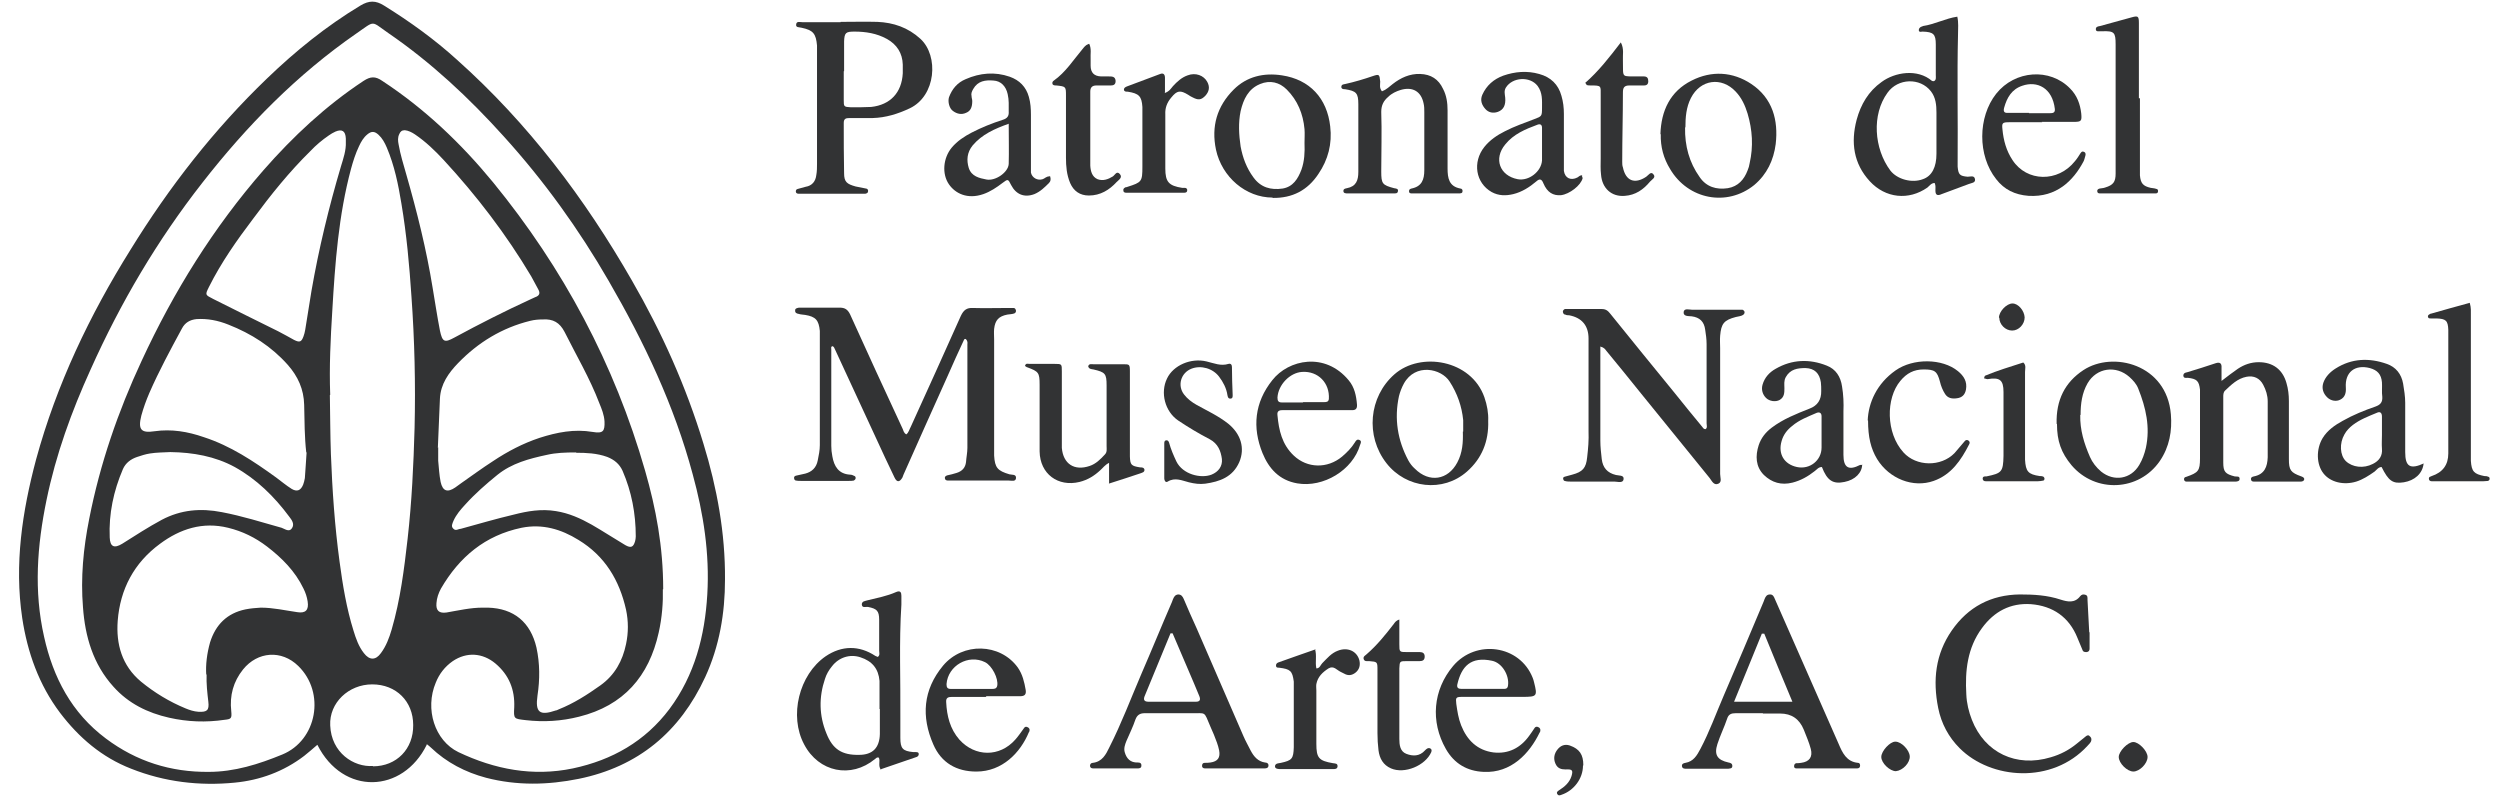 <svg width="72" height="23" viewBox="0 0 72 23" fill="none" xmlns="http://www.w3.org/2000/svg">
<path d="M12.29 21.45C11.6 22.85 9.88 22.92 9.14 21.45C9.01 21.56 8.89 21.67 8.76 21.77C8.17 22.22 7.49 22.47 6.76 22.54C5.74 22.64 4.74 22.52 3.78 22.14C2.93 21.81 2.27 21.24 1.73 20.53C1.12 19.72 0.79 18.79 0.64 17.8C0.41 16.25 0.64 14.73 1.04 13.23C1.63 11.07 2.58 9.08 3.76 7.19C4.87 5.39 6.16 3.73 7.69 2.26C8.51 1.47 9.4 0.75 10.38 0.16C10.63 0.01 10.82 0.01 11.06 0.16C11.8 0.62 12.51 1.13 13.16 1.72C15.21 3.55 16.84 5.71 18.2 8.08C19.06 9.57 19.76 11.13 20.26 12.78C20.65 14.05 20.89 15.36 20.88 16.69C20.88 17.66 20.72 18.61 20.31 19.5C19.58 21.08 18.38 22.08 16.67 22.43C15.78 22.61 14.89 22.63 14 22.4C13.4 22.24 12.86 21.96 12.41 21.53C12.38 21.5 12.34 21.47 12.29 21.43V21.45ZM19.09 16.97C19.1 17.33 19.07 17.78 18.97 18.22C18.69 19.48 17.96 20.32 16.68 20.64C16.17 20.77 15.66 20.8 15.14 20.74C14.8 20.7 14.79 20.71 14.81 20.37C14.83 19.86 14.66 19.44 14.27 19.11C13.9 18.8 13.44 18.77 13.04 19.04C12.81 19.2 12.65 19.41 12.55 19.66C12.23 20.42 12.52 21.33 13.2 21.66C14.25 22.16 15.35 22.37 16.5 22.13C17.63 21.89 18.58 21.35 19.28 20.42C20.01 19.44 20.3 18.31 20.37 17.12C20.44 15.94 20.26 14.79 19.95 13.66C19.42 11.68 18.55 9.85 17.53 8.09C16.67 6.6 15.67 5.21 14.51 3.93C13.51 2.82 12.42 1.8 11.18 0.95C10.67 0.6 10.82 0.58 10.27 0.96C8.55 2.15 7.11 3.62 5.83 5.26C4.53 6.92 3.47 8.72 2.61 10.64C2.06 11.85 1.61 13.09 1.34 14.4C1.07 15.71 0.97 17.02 1.27 18.34C1.53 19.51 2.06 20.53 3.05 21.27C3.93 21.93 4.92 22.24 6.01 22.23C6.75 22.23 7.45 22.01 8.13 21.73C9.13 21.32 9.38 19.95 8.59 19.18C8.11 18.71 7.42 18.76 7 19.28C6.72 19.63 6.61 20.03 6.66 20.48C6.68 20.69 6.66 20.71 6.47 20.73C5.93 20.81 5.4 20.79 4.87 20.67C4.25 20.53 3.7 20.26 3.27 19.78C2.68 19.13 2.45 18.33 2.39 17.49C2.32 16.64 2.4 15.79 2.57 14.94C2.88 13.36 3.4 11.85 4.08 10.39C5 8.4 6.15 6.55 7.59 4.9C8.44 3.93 9.38 3.05 10.47 2.33C10.67 2.2 10.81 2.19 11.01 2.33C12.23 3.13 13.28 4.13 14.2 5.25C16.22 7.72 17.7 10.49 18.58 13.56C18.89 14.64 19.1 15.74 19.1 16.97H19.09ZM9.5 11.38C9.51 11.94 9.51 12.51 9.53 13.08C9.57 14.12 9.64 15.15 9.78 16.18C9.87 16.85 9.98 17.52 10.18 18.16C10.25 18.39 10.33 18.62 10.48 18.81C10.64 19.02 10.82 19.02 10.97 18.81C11.12 18.61 11.21 18.37 11.28 18.13C11.53 17.27 11.64 16.39 11.74 15.51C11.86 14.45 11.91 13.39 11.94 12.32C11.97 11.06 11.94 9.8 11.85 8.54C11.79 7.64 11.71 6.75 11.56 5.86C11.47 5.31 11.36 4.77 11.14 4.25C11.08 4.11 11.01 3.98 10.9 3.88C10.79 3.78 10.7 3.77 10.58 3.87C10.47 3.96 10.4 4.08 10.34 4.21C10.24 4.42 10.17 4.64 10.11 4.86C9.75 6.2 9.65 7.58 9.57 8.95C9.52 9.75 9.48 10.56 9.51 11.37L9.5 11.38ZM13.91 17.5C13.91 17.5 14 17.5 14.05 17.5C14.8 17.52 15.28 17.92 15.45 18.65C15.55 19.11 15.55 19.57 15.48 20.03C15.41 20.52 15.54 20.62 16.01 20.46C16.04 20.46 16.06 20.44 16.09 20.43C16.52 20.26 16.91 20.01 17.29 19.74C17.71 19.44 17.93 19.03 18.03 18.55C18.1 18.22 18.1 17.89 18.03 17.56C17.84 16.71 17.42 16.01 16.66 15.55C16.16 15.24 15.62 15.08 15.02 15.2C13.97 15.42 13.23 16.04 12.7 16.95C12.63 17.08 12.58 17.22 12.57 17.37C12.55 17.59 12.65 17.67 12.86 17.64C13.21 17.58 13.55 17.5 13.9 17.5H13.91ZM5.94 19.44C5.92 19.14 5.96 18.82 6.05 18.5C6.21 17.99 6.54 17.66 7.07 17.55C7.22 17.52 7.36 17.51 7.51 17.5C7.87 17.5 8.21 17.58 8.56 17.63C8.8 17.67 8.9 17.57 8.86 17.32C8.84 17.19 8.8 17.07 8.74 16.95C8.5 16.45 8.12 16.07 7.69 15.74C7.35 15.48 6.98 15.3 6.57 15.2C5.84 15.02 5.19 15.23 4.61 15.66C3.86 16.21 3.46 16.97 3.39 17.88C3.34 18.55 3.51 19.17 4.06 19.63C4.45 19.95 4.88 20.21 5.34 20.4C5.46 20.45 5.58 20.49 5.72 20.5C5.96 20.51 6.03 20.46 6 20.21C5.97 19.95 5.94 19.7 5.95 19.41L5.94 19.44ZM12.62 12.88C12.62 13.01 12.62 13.14 12.62 13.27C12.64 13.47 12.65 13.68 12.69 13.88C12.75 14.15 12.89 14.19 13.11 14.04C13.17 14 13.23 13.95 13.29 13.91C13.59 13.7 13.89 13.48 14.2 13.28C14.62 13 15.06 12.77 15.54 12.61C16.04 12.45 16.54 12.35 17.07 12.44C17.37 12.49 17.42 12.42 17.41 12.14C17.4 11.95 17.33 11.78 17.26 11.61C16.99 10.9 16.6 10.24 16.26 9.56C16.12 9.29 15.93 9.18 15.63 9.2C15.51 9.2 15.39 9.21 15.27 9.24C14.46 9.44 13.77 9.86 13.19 10.46C12.92 10.74 12.69 11.06 12.67 11.48C12.65 11.95 12.63 12.42 12.61 12.9L12.62 12.88ZM8.82 13.03C8.77 12.59 8.77 12.12 8.76 11.66C8.75 11.21 8.58 10.84 8.29 10.51C7.82 9.98 7.24 9.61 6.58 9.35C6.28 9.23 5.98 9.17 5.66 9.19C5.47 9.21 5.33 9.29 5.24 9.46C4.91 10.07 4.58 10.68 4.3 11.32C4.21 11.53 4.13 11.75 4.07 11.97C3.97 12.37 4.06 12.48 4.45 12.42C4.94 12.35 5.41 12.43 5.87 12.59C6.64 12.84 7.3 13.28 7.95 13.75C8.1 13.86 8.24 13.98 8.4 14.08C8.55 14.17 8.66 14.13 8.73 13.96C8.75 13.9 8.77 13.84 8.78 13.77C8.8 13.53 8.81 13.29 8.83 13.03H8.82ZM11.66 3.75C11.57 3.75 11.53 3.79 11.5 3.86C11.45 3.96 11.46 4.06 11.48 4.16C11.53 4.45 11.62 4.74 11.7 5.02C12.01 6.1 12.28 7.18 12.46 8.29C12.53 8.7 12.59 9.11 12.67 9.52C12.74 9.85 12.8 9.88 13.09 9.72C13.81 9.33 14.54 8.96 15.28 8.62C15.32 8.6 15.36 8.58 15.41 8.56C15.53 8.52 15.57 8.45 15.5 8.33C15.43 8.21 15.37 8.08 15.3 7.96C14.58 6.75 13.73 5.64 12.78 4.61C12.53 4.34 12.26 4.08 11.95 3.87C11.86 3.81 11.76 3.76 11.66 3.75ZM9.96 4.07C9.96 4.07 9.96 4.01 9.96 3.99C9.95 3.77 9.85 3.71 9.66 3.79C9.59 3.82 9.53 3.86 9.47 3.9C9.28 4.03 9.1 4.18 8.94 4.35C8.33 4.95 7.8 5.61 7.29 6.3C6.82 6.92 6.37 7.56 6.02 8.26C5.9 8.5 5.91 8.49 6.14 8.61C6.76 8.92 7.38 9.23 8.01 9.54C8.17 9.62 8.32 9.71 8.47 9.79C8.63 9.87 8.68 9.85 8.74 9.69C8.76 9.63 8.78 9.57 8.79 9.5C8.85 9.13 8.91 8.75 8.97 8.38C9.18 7.17 9.47 5.97 9.82 4.79C9.89 4.56 9.97 4.33 9.96 4.09V4.07ZM4.9 13.02C4.71 13.03 4.51 13.03 4.32 13.06C4.19 13.08 4.07 13.12 3.95 13.16C3.77 13.22 3.62 13.33 3.54 13.51C3.27 14.14 3.13 14.8 3.16 15.48C3.17 15.75 3.29 15.8 3.52 15.66C3.9 15.42 4.27 15.18 4.66 14.97C5.21 14.68 5.78 14.63 6.39 14.75C6.97 14.86 7.54 15.04 8.11 15.2C8.2 15.23 8.33 15.34 8.41 15.21C8.49 15.09 8.4 14.97 8.33 14.88C7.9 14.3 7.39 13.8 6.76 13.45C6.19 13.14 5.56 13.03 4.91 13.02H4.9ZM16.59 13.03C16.28 13.03 16.01 13.04 15.75 13.1C15.24 13.21 14.74 13.34 14.32 13.68C14 13.94 13.68 14.22 13.4 14.53C13.27 14.67 13.14 14.82 13.06 15C13.03 15.08 12.98 15.16 13.06 15.23C13.13 15.3 13.2 15.23 13.27 15.23C13.78 15.09 14.29 14.94 14.8 14.82C15.19 14.72 15.59 14.65 16.01 14.72C16.39 14.78 16.72 14.93 17.04 15.11C17.37 15.3 17.69 15.51 18.01 15.7C18.17 15.79 18.24 15.76 18.29 15.59C18.3 15.55 18.31 15.5 18.31 15.45C18.31 14.79 18.19 14.16 17.93 13.56C17.84 13.36 17.69 13.24 17.49 13.16C17.19 13.05 16.87 13.04 16.6 13.04L16.59 13.03ZM10.74 22.07C11.42 22.07 11.91 21.57 11.9 20.88C11.9 20.2 11.41 19.71 10.72 19.71C10.04 19.71 9.48 20.24 9.51 20.89C9.54 21.68 10.19 22.1 10.74 22.06V22.07Z" fill="#323334"/>
<path d="M27.771 9.77C27.601 10.14 27.441 10.48 27.291 10.83C26.861 11.78 26.441 12.73 26.021 13.67C26.011 13.7 26.001 13.72 25.991 13.75C25.911 13.89 25.831 13.9 25.761 13.75C25.581 13.37 25.401 13 25.231 12.62C24.841 11.77 24.441 10.92 24.051 10.07C24.031 10.03 24.021 9.98 23.971 9.97C23.921 9.99 23.941 10.03 23.941 10.06C23.941 10.99 23.941 11.92 23.941 12.84C23.941 12.94 23.951 13.04 23.971 13.14C24.021 13.43 24.151 13.65 24.481 13.67C24.531 13.67 24.571 13.69 24.611 13.71C24.631 13.71 24.651 13.76 24.641 13.78C24.641 13.8 24.611 13.83 24.591 13.84C24.551 13.85 24.501 13.85 24.451 13.85C23.991 13.85 23.521 13.85 23.061 13.85C23.011 13.85 22.971 13.85 22.921 13.84C22.901 13.84 22.871 13.81 22.871 13.78C22.861 13.74 22.881 13.71 22.921 13.7C23.011 13.68 23.101 13.66 23.191 13.64C23.381 13.59 23.511 13.47 23.551 13.26C23.581 13.11 23.611 12.97 23.611 12.82C23.611 11.77 23.611 10.72 23.611 9.67C23.611 9.62 23.611 9.58 23.611 9.53C23.581 9.22 23.491 9.12 23.191 9.07C23.131 9.06 23.061 9.06 23.001 9.04C22.941 9.03 22.891 9.01 22.901 8.93C22.901 8.88 22.961 8.87 23.011 8.86C23.051 8.86 23.081 8.86 23.121 8.86C23.471 8.86 23.831 8.86 24.181 8.86C24.331 8.86 24.411 8.91 24.481 9.05C24.981 10.16 25.491 11.26 26.001 12.36C26.021 12.41 26.031 12.47 26.101 12.51C26.171 12.46 26.191 12.36 26.231 12.29C26.711 11.23 27.201 10.16 27.671 9.1C27.751 8.93 27.841 8.86 28.021 8.87C28.351 8.88 28.691 8.87 29.021 8.87C29.081 8.87 29.131 8.87 29.191 8.87C29.231 8.87 29.251 8.9 29.261 8.95C29.261 8.99 29.241 9.02 29.201 9.03C29.141 9.05 29.071 9.05 29.011 9.06C28.761 9.11 28.661 9.22 28.631 9.47C28.621 9.57 28.631 9.67 28.631 9.78C28.631 10.83 28.631 11.88 28.631 12.93C28.631 12.99 28.631 13.06 28.631 13.12C28.651 13.47 28.731 13.56 29.071 13.66C29.141 13.68 29.271 13.65 29.261 13.77C29.251 13.88 29.131 13.84 29.051 13.84C28.501 13.84 27.951 13.84 27.411 13.84C27.371 13.84 27.341 13.84 27.301 13.84C27.251 13.84 27.211 13.82 27.211 13.76C27.211 13.72 27.251 13.7 27.281 13.69C27.371 13.67 27.461 13.65 27.551 13.62C27.711 13.57 27.801 13.47 27.821 13.31C27.831 13.17 27.861 13.03 27.861 12.9C27.861 11.91 27.861 10.91 27.861 9.92C27.861 9.88 27.881 9.83 27.811 9.76L27.771 9.77Z" fill="#323334"/>
<path d="M46.09 9.94V10.46C46.09 11.2 46.09 11.94 46.09 12.69C46.09 12.87 46.11 13.04 46.13 13.22C46.16 13.47 46.29 13.62 46.54 13.68C46.62 13.7 46.77 13.68 46.76 13.79C46.75 13.93 46.59 13.87 46.5 13.87C46.08 13.87 45.66 13.87 45.25 13.87C45.19 13.87 45.12 13.87 45.06 13.85C45.04 13.85 45.02 13.81 45.02 13.79C45.01 13.76 45.03 13.74 45.06 13.73C45.13 13.71 45.2 13.69 45.28 13.67C45.58 13.59 45.68 13.48 45.71 13.17C45.74 12.92 45.76 12.67 45.75 12.42C45.75 11.53 45.75 10.64 45.75 9.75C45.75 9.38 45.56 9.15 45.19 9.08C45.15 9.08 45.12 9.08 45.08 9.06C45.04 9.06 45.02 9.03 45.01 8.98C45.01 8.94 45.04 8.91 45.07 8.9C45.11 8.9 45.14 8.9 45.18 8.9C45.5 8.9 45.81 8.9 46.13 8.9C46.25 8.9 46.31 8.95 46.38 9.04C47 9.81 47.62 10.57 48.24 11.33C48.5 11.65 48.76 11.98 49.03 12.3C49.05 12.33 49.07 12.36 49.12 12.36C49.18 12.32 49.15 12.24 49.15 12.19C49.15 11.43 49.15 10.67 49.15 9.91C49.15 9.77 49.13 9.63 49.11 9.5C49.08 9.26 48.95 9.14 48.72 9.11C48.63 9.1 48.47 9.12 48.49 8.98C48.51 8.87 48.65 8.92 48.73 8.92C49.16 8.92 49.58 8.92 50.01 8.92C50.07 8.92 50.12 8.92 50.18 8.92C50.2 8.92 50.23 8.95 50.24 8.97C50.25 9.01 50.24 9.04 50.2 9.07C50.14 9.11 50.06 9.11 49.99 9.13C49.65 9.22 49.57 9.32 49.54 9.67C49.53 9.79 49.54 9.91 49.54 10.03C49.54 11.24 49.54 12.44 49.54 13.65C49.54 13.75 49.6 13.88 49.49 13.93C49.36 13.99 49.3 13.85 49.24 13.77C48.58 12.96 47.92 12.14 47.26 11.33C46.93 10.92 46.6 10.51 46.26 10.1C46.23 10.06 46.2 10.01 46.09 9.98V9.94Z" fill="#323334"/>
<path d="M24.21 0.63C24.56 0.63 24.92 0.62 25.27 0.63C25.73 0.65 26.15 0.79 26.51 1.12C27.04 1.61 26.96 2.76 26.2 3.12C25.86 3.28 25.51 3.39 25.13 3.4C24.91 3.4 24.68 3.4 24.46 3.4C24.36 3.4 24.3 3.42 24.3 3.54C24.3 4.02 24.3 4.51 24.31 4.99C24.31 5.24 24.39 5.3 24.64 5.37C24.74 5.39 24.84 5.41 24.94 5.43C24.98 5.43 25.01 5.47 25 5.51C25 5.55 24.97 5.57 24.92 5.58C24.87 5.58 24.83 5.58 24.78 5.58C24.23 5.58 23.68 5.58 23.14 5.58C23.09 5.58 23.05 5.58 23 5.58C22.96 5.58 22.92 5.56 22.92 5.52C22.92 5.48 22.93 5.45 22.98 5.44C23.05 5.42 23.12 5.4 23.2 5.38C23.39 5.35 23.49 5.22 23.51 5.04C23.53 4.93 23.53 4.82 23.53 4.71C23.53 3.63 23.53 2.56 23.53 1.48C23.53 1.42 23.53 1.37 23.53 1.31C23.5 0.97 23.42 0.87 23.09 0.8C23.02 0.78 22.91 0.8 22.93 0.7C22.94 0.6 23.05 0.64 23.12 0.64C23.48 0.64 23.84 0.64 24.21 0.64V0.63ZM24.3 2.05C24.3 2.33 24.3 2.6 24.3 2.88C24.3 3.07 24.3 3.08 24.51 3.09C24.7 3.09 24.9 3.09 25.09 3.08C25.64 3.02 25.97 2.67 26 2.11C26 2.03 26 1.94 26 1.86C25.99 1.53 25.83 1.28 25.54 1.12C25.25 0.96 24.93 0.91 24.61 0.91C24.36 0.91 24.32 0.94 24.31 1.19C24.31 1.48 24.31 1.76 24.31 2.05H24.3Z" fill="#323334"/>
<path d="M60.18 18.21C60.18 18.37 60.18 18.53 60.18 18.68C60.18 18.73 60.16 18.77 60.1 18.78C60.05 18.78 60 18.78 59.98 18.73C59.93 18.61 59.88 18.49 59.83 18.37C59.59 17.77 59.12 17.45 58.49 17.4C57.9 17.36 57.43 17.61 57.08 18.09C56.66 18.66 56.59 19.32 56.63 20C56.64 20.25 56.7 20.5 56.79 20.73C57.16 21.68 58.07 22.11 59.06 21.81C59.34 21.73 59.59 21.6 59.82 21.41C59.91 21.34 59.99 21.27 60.08 21.2C60.11 21.18 60.15 21.16 60.18 21.2C60.22 21.23 60.24 21.27 60.23 21.32C60.22 21.39 60.16 21.43 60.12 21.48C59.1 22.59 57.34 22.45 56.44 21.55C56.12 21.23 55.91 20.84 55.82 20.39C55.66 19.59 55.74 18.84 56.21 18.16C56.68 17.48 57.34 17.13 58.17 17.12C58.57 17.12 58.96 17.14 59.35 17.27C59.54 17.33 59.75 17.38 59.91 17.17C59.95 17.12 60 17.11 60.06 17.13C60.13 17.15 60.12 17.22 60.12 17.27C60.14 17.58 60.15 17.9 60.17 18.21H60.18Z" fill="#323334"/>
<path d="M33.751 20.54C33.491 20.54 33.231 20.54 32.971 20.54C32.831 20.54 32.751 20.59 32.701 20.72C32.631 20.93 32.531 21.13 32.441 21.34C32.401 21.44 32.361 21.55 32.391 21.66C32.441 21.84 32.551 21.97 32.771 21.96C32.831 21.96 32.881 21.98 32.871 22.06C32.871 22.12 32.811 22.13 32.771 22.13C32.341 22.13 31.921 22.13 31.491 22.13C31.441 22.13 31.401 22.12 31.391 22.06C31.391 22.01 31.421 21.97 31.471 21.97C31.741 21.94 31.851 21.73 31.951 21.52C32.301 20.83 32.571 20.11 32.871 19.41C33.171 18.72 33.451 18.03 33.751 17.34C33.761 17.31 33.771 17.29 33.781 17.26C33.811 17.19 33.841 17.13 33.931 17.12C34.021 17.12 34.061 17.18 34.091 17.25C34.211 17.53 34.331 17.81 34.461 18.09C34.911 19.13 35.361 20.16 35.811 21.2C35.871 21.34 35.951 21.48 36.021 21.62C36.111 21.79 36.231 21.93 36.431 21.96C36.491 21.96 36.541 21.99 36.531 22.06C36.521 22.13 36.451 22.13 36.401 22.13C35.851 22.13 35.311 22.13 34.761 22.13C34.741 22.13 34.721 22.13 34.701 22.13C34.651 22.13 34.611 22.1 34.621 22.04C34.621 22 34.651 21.97 34.691 21.97C34.751 21.97 34.801 21.97 34.861 21.96C35.071 21.93 35.151 21.82 35.111 21.61C35.081 21.46 35.021 21.31 34.961 21.16C34.931 21.08 34.891 21.01 34.861 20.93C34.661 20.46 34.751 20.55 34.291 20.54C34.101 20.54 33.921 20.54 33.731 20.54H33.751ZM33.771 18.24C33.771 18.24 33.731 18.24 33.711 18.24C33.461 18.85 33.211 19.45 32.961 20.06C32.921 20.17 32.971 20.21 33.081 20.21C33.531 20.21 33.991 20.21 34.441 20.21C34.561 20.21 34.581 20.15 34.541 20.05C34.491 19.93 34.441 19.81 34.391 19.69C34.181 19.21 33.981 18.72 33.771 18.24Z" fill="#323334"/>
<path d="M50.771 20.54C50.511 20.54 50.251 20.54 49.991 20.54C49.861 20.54 49.781 20.57 49.741 20.7C49.661 20.94 49.541 21.18 49.461 21.43C49.361 21.74 49.461 21.89 49.781 21.96C49.841 21.97 49.891 21.99 49.891 22.06C49.891 22.14 49.821 22.13 49.771 22.14C49.371 22.14 48.971 22.14 48.571 22.14C48.521 22.14 48.451 22.14 48.441 22.07C48.431 22 48.481 21.98 48.541 21.97C48.771 21.93 48.871 21.76 48.971 21.57C49.231 21.08 49.421 20.55 49.641 20.04C50.031 19.14 50.411 18.23 50.791 17.33C50.801 17.3 50.811 17.28 50.821 17.25C50.851 17.18 50.881 17.12 50.981 17.12C51.061 17.12 51.091 17.19 51.111 17.24C51.201 17.44 51.281 17.63 51.371 17.83C51.901 19.03 52.421 20.22 52.951 21.42C53.061 21.68 53.181 21.94 53.511 21.97C53.551 21.97 53.571 22 53.571 22.05C53.571 22.11 53.531 22.13 53.481 22.13C53.421 22.13 53.371 22.13 53.311 22.13C52.851 22.13 52.381 22.13 51.921 22.13C51.861 22.13 51.791 22.13 51.731 22.13C51.691 22.13 51.661 22.1 51.671 22.06C51.671 22.02 51.691 21.99 51.731 21.98C51.781 21.98 51.821 21.98 51.871 21.97C52.111 21.94 52.211 21.8 52.151 21.57C52.101 21.38 52.021 21.2 51.951 21.02C51.824 20.707 51.597 20.55 51.271 20.55H50.771V20.54ZM50.811 18.25C50.811 18.25 50.771 18.25 50.741 18.25C50.481 18.9 50.211 19.54 49.941 20.21H51.621C51.341 19.54 51.071 18.89 50.811 18.25Z" fill="#323334"/>
<path d="M55.721 5.27C55.62 5.27 55.571 5.35 55.511 5.4C54.971 5.78 54.3 5.71 53.85 5.22C53.38 4.71 53.3 4.1 53.471 3.45C53.59 3.01 53.81 2.63 54.191 2.36C54.571 2.08 55.221 1.97 55.641 2.33C55.651 2.34 55.67 2.33 55.691 2.34C55.77 2.31 55.751 2.23 55.751 2.17C55.751 1.87 55.751 1.58 55.751 1.28C55.751 0.98 55.681 0.92 55.37 0.91C55.331 0.91 55.27 0.94 55.261 0.87C55.261 0.82 55.291 0.79 55.331 0.77C55.35 0.77 55.361 0.76 55.38 0.75C55.721 0.7 56.031 0.53 56.37 0.48C56.41 0.65 56.391 0.82 56.391 0.99C56.361 2.21 56.391 3.44 56.38 4.66C56.38 4.71 56.38 4.75 56.38 4.8C56.401 5.03 56.441 5.07 56.67 5.09C56.74 5.09 56.861 5.04 56.88 5.16C56.901 5.27 56.77 5.27 56.7 5.3C56.441 5.4 56.181 5.49 55.92 5.59C55.81 5.64 55.74 5.63 55.74 5.49C55.74 5.42 55.751 5.34 55.721 5.28V5.27ZM55.77 3.88C55.77 3.67 55.77 3.45 55.77 3.24C55.77 3.03 55.751 2.81 55.611 2.63C55.3 2.23 54.66 2.25 54.361 2.67C53.901 3.3 53.971 4.28 54.441 4.91C54.641 5.17 55.071 5.28 55.38 5.16C55.641 5.07 55.77 4.81 55.77 4.43C55.77 4.24 55.77 4.06 55.77 3.87V3.88Z" fill="#323334"/>
<path d="M25.37 22.17C25.28 22.05 25.36 21.92 25.31 21.82C25.25 21.8 25.23 21.84 25.2 21.86C24.51 22.43 23.58 22.24 23.16 21.44C22.72 20.62 23.01 19.43 23.78 18.9C24.24 18.59 24.74 18.58 25.21 18.89C25.23 18.9 25.26 18.91 25.28 18.92C25.35 18.87 25.32 18.8 25.32 18.74C25.32 18.44 25.32 18.15 25.32 17.85C25.32 17.59 25.25 17.53 25 17.48C24.93 17.47 24.83 17.52 24.82 17.41C24.82 17.31 24.92 17.31 24.98 17.29C25.26 17.22 25.54 17.17 25.81 17.05C25.93 17 25.96 17.06 25.96 17.16C25.96 17.24 25.96 17.33 25.96 17.41C25.89 18.5 25.94 19.6 25.93 20.69C25.93 20.88 25.93 21.06 25.93 21.25C25.93 21.56 26 21.63 26.3 21.66C26.32 21.66 26.34 21.66 26.36 21.66C26.41 21.66 26.46 21.66 26.46 21.72C26.46 21.76 26.43 21.79 26.4 21.8C26.06 21.92 25.72 22.03 25.38 22.15L25.37 22.17ZM25.33 20.42C25.33 20.17 25.33 19.92 25.33 19.67C25.33 19.65 25.33 19.63 25.33 19.61C25.3 19.26 25.12 19.04 24.78 18.93C24.48 18.83 24.16 18.93 23.96 19.19C23.87 19.3 23.8 19.42 23.76 19.55C23.58 20.08 23.59 20.61 23.8 21.12C23.98 21.58 24.25 21.75 24.74 21.74C25.13 21.74 25.33 21.54 25.34 21.14C25.34 20.9 25.34 20.66 25.34 20.42H25.33Z" fill="#323334"/>
<path d="M39.82 2.62C39.93 2.58 40.02 2.49 40.11 2.42C40.34 2.24 40.6 2.12 40.9 2.13C41.21 2.14 41.43 2.28 41.56 2.56C41.66 2.75 41.69 2.96 41.69 3.18C41.69 3.74 41.69 4.29 41.69 4.85C41.69 5.13 41.73 5.37 42.06 5.43C42.1 5.43 42.13 5.47 42.12 5.51C42.12 5.57 42.06 5.57 42.01 5.57C41.57 5.57 41.14 5.57 40.7 5.57C40.7 5.57 40.68 5.57 40.67 5.57C40.62 5.57 40.58 5.57 40.58 5.5C40.58 5.45 40.62 5.44 40.65 5.43C40.95 5.37 41.02 5.17 41.02 4.9C41.02 4.34 41.02 3.79 41.02 3.23C41.02 3.15 41.02 3.06 41 2.98C40.93 2.63 40.68 2.49 40.34 2.59C40.21 2.63 40.08 2.69 39.98 2.79C39.85 2.9 39.78 3.03 39.78 3.22C39.8 3.79 39.78 4.37 39.78 4.94C39.78 5.29 39.81 5.33 40.15 5.42C40.2 5.43 40.28 5.43 40.26 5.51C40.25 5.58 40.18 5.57 40.12 5.57C39.68 5.57 39.25 5.57 38.81 5.57C38.76 5.57 38.69 5.57 38.69 5.5C38.69 5.44 38.74 5.43 38.79 5.42C39.06 5.37 39.12 5.19 39.12 4.95C39.12 4.3 39.12 3.65 39.12 3C39.12 2.68 39.06 2.62 38.74 2.57C38.7 2.57 38.64 2.57 38.63 2.51C38.63 2.43 38.69 2.43 38.74 2.42C39.01 2.36 39.28 2.28 39.54 2.19C39.72 2.13 39.73 2.14 39.75 2.35C39.75 2.44 39.72 2.53 39.8 2.63L39.82 2.62Z" fill="#323334"/>
<path d="M63.98 10.971C64.17 10.821 64.31 10.721 64.45 10.621C64.63 10.501 64.83 10.431 65.05 10.431C65.46 10.431 65.74 10.641 65.85 11.031C65.9 11.201 65.92 11.371 65.92 11.551C65.92 12.111 65.92 12.661 65.92 13.221C65.92 13.541 65.97 13.611 66.28 13.721C66.33 13.741 66.37 13.761 66.36 13.811C66.35 13.861 66.29 13.871 66.25 13.871C65.94 13.871 65.64 13.871 65.33 13.871C65.2 13.871 65.07 13.871 64.94 13.871C64.89 13.871 64.84 13.871 64.83 13.811C64.82 13.751 64.86 13.731 64.91 13.721C65.22 13.661 65.3 13.441 65.31 13.171C65.31 12.631 65.31 12.091 65.31 11.561C65.31 11.391 65.26 11.231 65.18 11.081C65.08 10.891 64.91 10.811 64.7 10.851C64.44 10.901 64.26 11.081 64.08 11.251C64.03 11.301 64.03 11.371 64.03 11.431C64.03 12.061 64.03 12.691 64.03 13.321C64.03 13.591 64.09 13.651 64.36 13.721C64.42 13.731 64.51 13.701 64.5 13.801C64.5 13.861 64.42 13.871 64.37 13.871C63.93 13.871 63.48 13.871 63.03 13.871C63.01 13.871 62.99 13.871 62.97 13.871C62.93 13.871 62.9 13.841 62.9 13.801C62.9 13.751 62.93 13.741 62.97 13.731C63.31 13.611 63.36 13.561 63.36 13.201C63.36 12.591 63.36 11.981 63.36 11.361C63.36 11.311 63.36 11.271 63.36 11.221C63.33 10.971 63.27 10.911 63.01 10.881C62.96 10.881 62.89 10.901 62.88 10.821C62.88 10.751 62.93 10.731 62.99 10.721C63.26 10.641 63.54 10.551 63.81 10.461C63.93 10.421 63.99 10.461 63.98 10.591C63.98 10.701 63.98 10.811 63.98 10.981V10.971Z" fill="#323334"/>
<path d="M31.941 13.92V13.33C31.82 13.39 31.761 13.48 31.691 13.54C31.52 13.7 31.331 13.82 31.09 13.88C30.471 14.03 29.951 13.65 29.941 13C29.941 12.45 29.941 11.91 29.941 11.36C29.941 11.27 29.941 11.17 29.941 11.08C29.941 10.73 29.91 10.7 29.59 10.58C29.57 10.58 29.541 10.55 29.52 10.54C29.541 10.45 29.601 10.48 29.651 10.48C29.89 10.48 30.131 10.48 30.37 10.48C30.581 10.48 30.581 10.48 30.581 10.7C30.581 11.34 30.581 11.98 30.581 12.62C30.581 12.71 30.581 12.81 30.581 12.9C30.62 13.36 30.941 13.57 31.381 13.42C31.561 13.36 31.691 13.23 31.82 13.09C31.89 13.02 31.87 12.93 31.87 12.85C31.87 12.27 31.87 11.68 31.87 11.1C31.87 10.76 31.831 10.72 31.491 10.64C31.43 10.63 31.36 10.63 31.34 10.55C31.36 10.47 31.43 10.49 31.48 10.49C31.77 10.49 32.06 10.49 32.34 10.49C32.531 10.49 32.541 10.49 32.541 10.7C32.541 11.44 32.541 12.18 32.541 12.93C32.541 13 32.541 13.08 32.541 13.15C32.55 13.39 32.581 13.42 32.831 13.46C32.88 13.46 32.95 13.46 32.961 13.53C32.961 13.6 32.901 13.61 32.85 13.63C32.56 13.73 32.27 13.82 31.93 13.93L31.941 13.92Z" fill="#323334"/>
<path d="M69.8 13.35C69.77 13.64 69.54 13.84 69.23 13.89C68.91 13.94 68.79 13.85 68.59 13.45C68.5 13.45 68.45 13.53 68.39 13.58C68.22 13.7 68.05 13.81 67.86 13.87C67.5 13.98 67.12 13.89 66.92 13.64C66.71 13.38 66.7 12.94 66.89 12.62C67.03 12.39 67.25 12.24 67.47 12.12C67.77 11.95 68.09 11.82 68.41 11.71C68.55 11.66 68.62 11.59 68.61 11.43C68.59 11.29 68.61 11.15 68.6 11.01C68.58 10.78 68.47 10.66 68.25 10.6C67.82 10.49 67.53 10.72 67.56 11.16C67.57 11.31 67.54 11.44 67.4 11.51C67.29 11.57 67.13 11.55 67.02 11.44C66.91 11.33 66.86 11.19 66.91 11.03C66.97 10.85 67.11 10.71 67.27 10.61C67.73 10.32 68.23 10.3 68.74 10.48C69 10.57 69.16 10.77 69.21 11.05C69.24 11.23 69.27 11.42 69.27 11.6C69.27 12.07 69.27 12.55 69.27 13.02C69.27 13.44 69.41 13.53 69.82 13.34L69.8 13.35ZM68.6 12.53C68.6 12.35 68.6 12.18 68.6 12C68.6 11.89 68.55 11.84 68.45 11.89C68.21 11.99 67.97 12.08 67.76 12.24C67.67 12.31 67.58 12.4 67.52 12.51C67.37 12.77 67.39 13.11 67.56 13.28C67.75 13.46 68.07 13.5 68.34 13.36C68.52 13.27 68.62 13.13 68.6 12.92C68.59 12.79 68.6 12.66 68.6 12.53Z" fill="#323334"/>
<path d="M53.631 13.37C53.631 13.61 53.431 13.82 53.121 13.88C52.791 13.95 52.621 13.84 52.471 13.45C52.371 13.45 52.331 13.52 52.261 13.57C52.071 13.72 51.861 13.84 51.621 13.9C51.301 13.98 51.031 13.9 50.801 13.68C50.561 13.44 50.551 13.13 50.651 12.82C50.721 12.61 50.851 12.45 51.021 12.32C51.351 12.07 51.731 11.92 52.111 11.77C52.344 11.684 52.457 11.514 52.451 11.26C52.451 11.18 52.451 11.09 52.441 11.01C52.401 10.75 52.261 10.61 52.001 10.6C51.771 10.6 51.561 10.63 51.431 10.86C51.371 10.97 51.391 11.07 51.391 11.18C51.391 11.31 51.391 11.44 51.251 11.52C51.141 11.58 50.961 11.56 50.861 11.46C50.761 11.36 50.721 11.22 50.761 11.08C50.821 10.87 50.961 10.72 51.141 10.62C51.611 10.35 52.111 10.33 52.611 10.53C52.871 10.63 53.011 10.85 53.051 11.13C53.091 11.37 53.101 11.61 53.091 11.85C53.091 12.27 53.091 12.68 53.091 13.1C53.091 13.47 53.241 13.56 53.571 13.39C53.581 13.39 53.601 13.39 53.621 13.39L53.631 13.37ZM52.461 12.52C52.461 12.34 52.461 12.17 52.461 11.99C52.461 11.89 52.401 11.86 52.321 11.89C52.071 12 51.821 12.09 51.611 12.27C51.471 12.38 51.361 12.52 51.311 12.7C51.201 13.07 51.381 13.37 51.751 13.45C52.121 13.53 52.461 13.26 52.461 12.89C52.461 12.77 52.461 12.65 52.461 12.53V12.52Z" fill="#323334"/>
<path d="M30.241 5.07C30.271 5.16 30.261 5.22 30.211 5.27C30.091 5.39 29.961 5.52 29.791 5.59C29.501 5.7 29.261 5.6 29.121 5.33C29.031 5.15 29.031 5.15 28.871 5.27C28.701 5.4 28.521 5.52 28.321 5.59C27.861 5.75 27.511 5.57 27.331 5.31C27.121 5.01 27.161 4.55 27.411 4.25C27.571 4.06 27.771 3.93 27.981 3.82C28.271 3.67 28.571 3.55 28.881 3.45C29.011 3.41 29.061 3.34 29.051 3.21C29.051 3.04 29.061 2.88 29.021 2.71C28.971 2.48 28.821 2.33 28.611 2.32C28.381 2.3 28.161 2.33 28.031 2.56C27.991 2.63 27.961 2.69 27.981 2.77C27.981 2.82 28.001 2.86 28.001 2.91C28.001 3.09 27.951 3.2 27.821 3.25C27.691 3.31 27.561 3.28 27.451 3.2C27.341 3.13 27.291 2.93 27.331 2.8C27.421 2.56 27.571 2.38 27.811 2.28C28.221 2.1 28.651 2.06 29.081 2.21C29.361 2.31 29.551 2.5 29.631 2.79C29.681 2.96 29.691 3.14 29.691 3.31C29.691 3.8 29.691 4.29 29.691 4.78C29.691 4.84 29.691 4.91 29.691 4.97C29.721 5.12 29.881 5.21 30.031 5.16C30.091 5.14 30.131 5.08 30.221 5.08L30.241 5.07ZM29.061 3.56C28.641 3.71 28.281 3.87 28.011 4.19C27.851 4.39 27.831 4.61 27.901 4.84C27.981 5.08 28.201 5.13 28.411 5.17C28.671 5.22 29.041 4.96 29.051 4.72C29.061 4.35 29.051 3.98 29.051 3.56H29.061Z" fill="#323334"/>
<path d="M36.65 5.69C35.88 5.69 35.19 5.1 35.02 4.31C34.88 3.64 35.05 3.06 35.53 2.58C35.91 2.2 36.4 2.09 36.92 2.17C37.72 2.29 38.22 2.83 38.31 3.64C38.37 4.14 38.25 4.6 37.97 5.01C37.66 5.48 37.22 5.71 36.65 5.7V5.69ZM37.57 4.11C37.57 3.98 37.58 3.85 37.57 3.72C37.53 3.28 37.37 2.89 37.06 2.58C36.85 2.37 36.58 2.3 36.29 2.42C35.95 2.56 35.81 2.86 35.73 3.2C35.66 3.54 35.68 3.88 35.73 4.22C35.79 4.54 35.9 4.84 36.1 5.11C36.31 5.4 36.6 5.48 36.94 5.43C37.24 5.38 37.38 5.15 37.48 4.89C37.57 4.64 37.58 4.38 37.57 4.12V4.11Z" fill="#323334"/>
<path d="M47.82 3.87C47.84 3.19 48.1 2.63 48.72 2.32C49.29 2.03 49.9 2.06 50.44 2.42C51.05 2.83 51.22 3.46 51.14 4.15C51.08 4.61 50.89 5.02 50.52 5.33C49.74 5.96 48.62 5.75 48.1 4.87C47.91 4.56 47.82 4.23 47.83 3.86L47.82 3.87ZM48.53 3.67C48.52 4.2 48.65 4.68 48.95 5.1C49.14 5.38 49.43 5.47 49.76 5.42C50.06 5.37 50.23 5.17 50.33 4.91C50.36 4.84 50.38 4.77 50.39 4.7C50.5 4.22 50.47 3.74 50.33 3.27C50.26 3.04 50.16 2.82 49.99 2.64C49.58 2.2 48.97 2.29 48.7 2.82C48.56 3.09 48.54 3.39 48.54 3.67H48.53Z" fill="#323334"/>
<path d="M45.56 5.071C45.56 5.071 45.58 5.121 45.58 5.131C45.53 5.341 45.2 5.591 44.96 5.621C44.73 5.641 44.56 5.541 44.45 5.281C44.4 5.151 44.34 5.141 44.25 5.221C44.05 5.391 43.83 5.531 43.58 5.591C43.37 5.641 43.16 5.641 42.96 5.531C42.5 5.271 42.4 4.671 42.75 4.231C42.91 4.031 43.12 3.891 43.34 3.781C43.61 3.641 43.9 3.541 44.19 3.43C44.4 3.35 44.41 3.35 44.41 3.111C44.41 2.89 44.43 2.671 44.28 2.471C44.06 2.191 43.56 2.22 43.37 2.521C43.31 2.62 43.34 2.711 43.35 2.811C43.37 3.031 43.3 3.161 43.14 3.221C43 3.271 42.87 3.241 42.78 3.141C42.68 3.031 42.62 2.891 42.69 2.731C42.81 2.461 43.02 2.28 43.29 2.18C43.63 2.061 43.98 2.031 44.33 2.131C44.66 2.221 44.88 2.431 44.97 2.761C45.02 2.931 45.04 3.101 45.04 3.281C45.04 3.751 45.04 4.231 45.04 4.701C45.04 4.771 45.04 4.851 45.04 4.921C45.07 5.131 45.24 5.21 45.43 5.111C45.47 5.09 45.5 5.04 45.57 5.051L45.56 5.071ZM44.41 4.181C44.41 4.011 44.41 3.85 44.41 3.68C44.41 3.591 44.36 3.561 44.28 3.591C43.93 3.721 43.59 3.861 43.35 4.161C43.01 4.571 43.19 5.061 43.71 5.161C44.03 5.221 44.39 4.941 44.41 4.621C44.41 4.471 44.41 4.321 44.41 4.181Z" fill="#323334"/>
<path d="M42.86 12.12C42.88 12.72 42.67 13.21 42.25 13.58C41.56 14.19 40.5 14.07 39.93 13.34C39.32 12.56 39.42 11.43 40.16 10.78C40.91 10.12 42.37 10.36 42.75 11.44C42.83 11.67 42.87 11.9 42.86 12.12ZM42.14 12.43C42.14 12.32 42.14 12.21 42.14 12.1C42.1 11.7 41.97 11.33 41.75 10.99C41.51 10.61 40.76 10.45 40.43 11.05C40.37 11.16 40.32 11.29 40.29 11.41C40.15 12.06 40.25 12.68 40.56 13.26C40.61 13.35 40.67 13.43 40.75 13.5C41.16 13.91 41.7 13.83 41.97 13.32C42.12 13.04 42.14 12.74 42.13 12.43H42.14Z" fill="#323334"/>
<path d="M59.231 12.21C59.211 11.52 59.471 11.01 60.001 10.66C60.851 10.1 62.401 10.49 62.521 11.93C62.561 12.41 62.481 12.87 62.201 13.28C61.601 14.15 60.351 14.21 59.661 13.4C59.361 13.04 59.241 12.7 59.241 12.21H59.231ZM59.911 11.95C59.901 12.38 60.021 12.77 60.191 13.16C60.261 13.32 60.371 13.46 60.511 13.58C60.881 13.88 61.371 13.8 61.611 13.39C61.701 13.24 61.761 13.07 61.801 12.9C61.931 12.3 61.801 11.74 61.581 11.19C61.531 11.06 61.431 10.95 61.331 10.86C60.941 10.51 60.381 10.59 60.121 11.04C59.961 11.32 59.921 11.63 59.921 11.95H59.911Z" fill="#323334"/>
<path d="M58.82 3.52C58.5 3.52 58.19 3.52 57.87 3.52C57.67 3.52 57.65 3.54 57.67 3.72C57.7 4.04 57.78 4.34 57.96 4.61C58.37 5.24 59.27 5.26 59.76 4.64C59.82 4.57 59.87 4.49 59.92 4.41C59.94 4.38 59.97 4.35 60.01 4.37C60.07 4.39 60.07 4.44 60.06 4.48C60.04 4.54 60.03 4.61 60 4.66C59.71 5.2 59.23 5.69 58.42 5.64C58.03 5.61 57.72 5.46 57.49 5.16C56.95 4.48 56.96 3.37 57.49 2.7C58.03 2.02 59.04 1.95 59.62 2.55C59.82 2.75 59.91 3 59.94 3.27C59.96 3.49 59.94 3.51 59.72 3.51C59.41 3.51 59.11 3.51 58.8 3.51L58.82 3.52ZM58.43 3.26H59.04C59.12 3.26 59.19 3.25 59.18 3.14C59.11 2.53 58.67 2.32 58.24 2.47C57.94 2.57 57.8 2.81 57.72 3.1C57.69 3.21 57.72 3.26 57.83 3.25C58.03 3.25 58.24 3.25 58.44 3.25L58.43 3.26Z" fill="#323334"/>
<path d="M37.931 11.811C37.611 11.811 37.281 11.811 36.961 11.811C36.861 11.811 36.771 11.821 36.791 11.961C36.831 12.391 36.921 12.801 37.261 13.121C37.651 13.491 38.231 13.501 38.651 13.151C38.791 13.031 38.921 12.901 39.021 12.741C39.051 12.691 39.081 12.641 39.151 12.671C39.221 12.701 39.191 12.761 39.171 12.811C38.961 13.541 38.111 14.051 37.361 13.921C36.841 13.831 36.541 13.491 36.361 13.051C36.061 12.311 36.131 11.591 36.641 10.951C37.111 10.351 38.161 10.131 38.841 10.951C39.011 11.151 39.061 11.401 39.081 11.651C39.091 11.771 39.041 11.821 38.921 11.811C38.601 11.811 38.271 11.811 37.951 11.811H37.931ZM37.521 11.581C37.721 11.581 37.931 11.581 38.131 11.581C38.191 11.581 38.261 11.581 38.271 11.491C38.301 11.031 37.961 10.681 37.501 10.711C37.151 10.731 36.811 11.081 36.791 11.451C36.791 11.551 36.821 11.591 36.921 11.591C37.121 11.591 37.331 11.591 37.531 11.591L37.521 11.581Z" fill="#323334"/>
<path d="M28.39 20.071C28.07 20.071 27.74 20.071 27.42 20.071C27.31 20.071 27.24 20.091 27.25 20.221C27.27 20.621 27.36 20.991 27.63 21.301C28.08 21.801 28.79 21.811 29.24 21.301C29.33 21.201 29.41 21.081 29.49 20.971C29.52 20.921 29.56 20.921 29.61 20.951C29.64 20.971 29.66 21.001 29.65 21.041C29.65 21.061 29.64 21.081 29.63 21.091C29.39 21.671 28.87 22.221 28.12 22.221C27.55 22.221 27.11 21.971 26.88 21.441C26.53 20.641 26.58 19.871 27.16 19.171C27.73 18.491 28.8 18.521 29.31 19.221C29.45 19.421 29.5 19.641 29.54 19.871C29.56 20.001 29.51 20.051 29.38 20.051C29.06 20.051 28.73 20.051 28.41 20.051L28.39 20.071ZM27.99 19.841C28.18 19.841 28.38 19.841 28.57 19.841C28.63 19.841 28.7 19.841 28.72 19.751C28.76 19.541 28.57 19.171 28.37 19.071C27.89 18.831 27.3 19.171 27.26 19.701C27.26 19.791 27.28 19.841 27.38 19.841C27.58 19.841 27.79 19.841 27.99 19.841Z" fill="#323334"/>
<path d="M43.081 20.07C42.761 20.07 42.431 20.07 42.111 20.07C41.931 20.07 41.92 20.09 41.941 20.27C41.971 20.48 42.001 20.69 42.081 20.89C42.251 21.32 42.55 21.61 43.011 21.67C43.441 21.72 43.791 21.54 44.041 21.19C44.09 21.12 44.151 21.04 44.2 20.96C44.221 20.93 44.261 20.92 44.3 20.94C44.35 20.96 44.37 21 44.361 21.05C44.361 21.07 44.35 21.09 44.34 21.1C44.05 21.7 43.52 22.27 42.73 22.23C42.251 22.21 41.88 21.99 41.641 21.57C41.191 20.78 41.27 19.87 41.85 19.18C42.511 18.4 43.77 18.58 44.141 19.52C44.16 19.56 44.17 19.61 44.181 19.65C44.281 20.05 44.27 20.07 43.85 20.07C43.59 20.07 43.331 20.07 43.071 20.07H43.081ZM42.681 19.84C42.88 19.84 43.09 19.84 43.291 19.84C43.361 19.84 43.42 19.84 43.431 19.74C43.471 19.45 43.261 19.09 42.971 19.03C42.361 18.9 42.09 19.19 41.971 19.71C41.95 19.81 42.001 19.84 42.09 19.84C42.281 19.84 42.48 19.84 42.67 19.84H42.681Z" fill="#323334"/>
<path d="M53.79 12.11C53.81 11.6 54.05 11.05 54.59 10.67C55.1 10.31 55.94 10.32 56.39 10.69C56.56 10.83 56.66 10.99 56.62 11.22C56.59 11.37 56.51 11.45 56.36 11.47C56.22 11.49 56.1 11.47 56.02 11.35C55.95 11.24 55.9 11.12 55.87 10.99C55.79 10.69 55.72 10.64 55.4 10.64C55.12 10.64 54.91 10.75 54.73 10.97C54.31 11.47 54.31 12.47 54.82 13.03C55.19 13.44 55.9 13.45 56.29 13.05C56.39 12.94 56.48 12.82 56.58 12.71C56.6 12.68 56.64 12.66 56.68 12.68C56.73 12.71 56.74 12.75 56.71 12.8C56.48 13.25 56.2 13.67 55.69 13.85C55.1 14.06 54.41 13.79 54.06 13.22C53.88 12.92 53.8 12.59 53.8 12.11H53.79Z" fill="#323334"/>
<path d="M71.131 8.731C71.171 8.871 71.161 8.971 71.161 9.071C71.161 10.381 71.161 11.681 71.161 12.991C71.161 13.081 71.161 13.181 71.161 13.271C71.181 13.581 71.251 13.651 71.551 13.711C71.591 13.711 71.621 13.711 71.661 13.731C71.691 13.731 71.701 13.761 71.701 13.791C71.701 13.821 71.681 13.841 71.651 13.851C71.601 13.851 71.561 13.861 71.511 13.861C71.051 13.861 70.581 13.861 70.121 13.861C70.091 13.861 70.061 13.861 70.041 13.861C69.991 13.861 69.951 13.841 69.951 13.781C69.951 13.731 69.991 13.731 70.031 13.711C70.351 13.604 70.511 13.387 70.511 13.061C70.511 11.951 70.511 10.841 70.511 9.721C70.511 9.651 70.511 9.571 70.511 9.501C70.501 9.231 70.441 9.181 70.171 9.171C70.111 9.171 70.061 9.171 70.001 9.171C69.971 9.171 69.941 9.171 69.931 9.141C69.911 9.101 69.931 9.071 69.971 9.051C69.981 9.041 70.001 9.031 70.021 9.031C70.381 8.931 70.751 8.821 71.131 8.721V8.731Z" fill="#323334"/>
<path d="M61.63 2.83C61.63 3.49 61.63 4.15 61.63 4.8C61.63 4.88 61.63 4.97 61.63 5.05C61.65 5.28 61.72 5.36 61.94 5.41C61.99 5.42 62.05 5.42 62.1 5.44C62.14 5.44 62.16 5.48 62.15 5.52C62.15 5.55 62.12 5.57 62.09 5.57C62.04 5.57 62 5.57 61.95 5.57C61.5 5.57 61.06 5.57 60.61 5.57C60.56 5.57 60.52 5.57 60.47 5.57C60.43 5.57 60.4 5.55 60.4 5.5C60.4 5.46 60.43 5.44 60.47 5.43C60.52 5.42 60.58 5.42 60.63 5.4C60.86 5.33 60.93 5.24 60.93 5C60.93 4.51 60.93 4.02 60.93 3.53C60.93 2.78 60.93 2.03 60.93 1.28C60.93 0.93 60.89 0.89 60.55 0.9C60.53 0.9 60.51 0.9 60.49 0.9C60.44 0.9 60.36 0.92 60.36 0.84C60.36 0.77 60.42 0.76 60.48 0.75C60.78 0.67 61.09 0.58 61.39 0.5C61.57 0.45 61.6 0.46 61.6 0.66C61.6 1.38 61.6 2.11 61.6 2.83H61.63Z" fill="#323334"/>
<path d="M33.531 13.27C33.531 13.1 33.531 12.94 33.531 12.77C33.531 12.72 33.541 12.68 33.6 12.68C33.641 12.68 33.66 12.72 33.67 12.75C33.721 12.94 33.8 13.12 33.88 13.29C34.06 13.66 34.581 13.79 34.891 13.67C35.09 13.59 35.211 13.43 35.191 13.22C35.16 12.99 35.081 12.78 34.84 12.65C34.531 12.49 34.23 12.31 33.931 12.11C33.55 11.85 33.41 11.31 33.611 10.9C33.791 10.52 34.3 10.3 34.751 10.41C34.961 10.46 35.16 10.55 35.38 10.48C35.45 10.46 35.48 10.51 35.48 10.57C35.48 10.84 35.49 11.11 35.501 11.38C35.501 11.43 35.501 11.48 35.431 11.48C35.37 11.48 35.361 11.43 35.35 11.38C35.321 11.18 35.23 11.01 35.111 10.85C34.931 10.61 34.59 10.51 34.31 10.62C34.011 10.74 33.901 11.1 34.1 11.36C34.2 11.49 34.321 11.58 34.461 11.66C34.77 11.83 35.09 11.98 35.37 12.2C35.74 12.5 35.861 12.91 35.691 13.31C35.501 13.74 35.13 13.87 34.711 13.93C34.55 13.95 34.401 13.93 34.24 13.89C34.041 13.84 33.84 13.74 33.63 13.87C33.571 13.91 33.531 13.84 33.531 13.78C33.531 13.61 33.531 13.45 33.531 13.28V13.27Z" fill="#323334"/>
<path d="M31.37 1.261C31.44 1.411 31.4 1.561 31.41 1.701C31.41 1.761 31.41 1.831 31.41 1.891C31.41 2.091 31.51 2.194 31.71 2.201C31.78 2.201 31.86 2.201 31.93 2.201C32.03 2.201 32.12 2.201 32.13 2.331C32.13 2.471 32.03 2.461 31.94 2.461C31.82 2.461 31.7 2.461 31.58 2.461C31.45 2.461 31.4 2.521 31.4 2.641C31.4 3.001 31.4 3.361 31.4 3.721C31.4 4.011 31.4 4.291 31.4 4.581C31.4 4.641 31.4 4.711 31.4 4.771C31.41 4.931 31.45 5.091 31.61 5.161C31.77 5.221 31.92 5.161 32.05 5.081C32.11 5.041 32.16 4.911 32.25 5.011C32.34 5.111 32.22 5.181 32.16 5.241C31.95 5.471 31.69 5.631 31.36 5.631C31.1 5.631 30.92 5.501 30.82 5.271C30.72 5.031 30.7 4.791 30.7 4.541C30.7 3.951 30.7 3.351 30.7 2.761C30.7 2.491 30.7 2.491 30.42 2.461C30.38 2.461 30.32 2.461 30.31 2.411C30.3 2.371 30.32 2.341 30.35 2.321C30.69 2.081 30.91 1.731 31.17 1.421C31.22 1.361 31.26 1.301 31.34 1.271L31.37 1.261Z" fill="#323334"/>
<path d="M37.871 18.69C37.931 18.88 37.871 19.06 37.911 19.25C38.011 19.25 38.031 19.15 38.081 19.1C38.221 18.96 38.341 18.81 38.531 18.74C38.811 18.63 39.081 18.75 39.151 19.02C39.181 19.16 39.151 19.28 39.041 19.37C38.941 19.45 38.831 19.47 38.711 19.4C38.681 19.38 38.641 19.37 38.611 19.35C38.501 19.3 38.411 19.16 38.261 19.25C38.091 19.36 37.951 19.49 37.911 19.7C37.901 19.76 37.911 19.83 37.911 19.89C37.911 20.4 37.911 20.91 37.911 21.42C37.911 21.83 37.981 21.91 38.391 21.98C38.451 21.99 38.531 21.98 38.521 22.08C38.511 22.15 38.441 22.15 38.391 22.15C37.891 22.15 37.391 22.15 36.891 22.15C36.851 22.15 36.821 22.15 36.781 22.14C36.741 22.13 36.711 22.1 36.721 22.06C36.721 22.04 36.741 22.01 36.761 22C36.801 21.98 36.851 21.98 36.891 21.97C37.211 21.9 37.251 21.85 37.261 21.52C37.261 20.95 37.261 20.37 37.261 19.8C37.261 19.74 37.261 19.69 37.261 19.63C37.221 19.32 37.161 19.27 36.841 19.23C36.801 19.23 36.761 19.23 36.751 19.19C36.741 19.14 36.761 19.1 36.811 19.08C37.171 18.95 37.521 18.83 37.891 18.7L37.871 18.69Z" fill="#323334"/>
<path d="M33.541 2.681C33.681 2.631 33.721 2.551 33.781 2.481C33.901 2.351 34.031 2.231 34.201 2.171C34.431 2.081 34.671 2.171 34.771 2.361C34.851 2.511 34.821 2.641 34.711 2.761C34.591 2.881 34.511 2.891 34.341 2.801C34.301 2.781 34.261 2.761 34.221 2.731C33.991 2.591 33.901 2.601 33.731 2.811C33.611 2.951 33.551 3.111 33.561 3.291C33.561 3.811 33.561 4.331 33.561 4.851C33.561 5.241 33.661 5.351 34.051 5.411C34.081 5.411 34.111 5.411 34.131 5.411C34.171 5.411 34.201 5.451 34.191 5.491C34.191 5.531 34.151 5.551 34.111 5.551C34.071 5.551 34.041 5.551 34.001 5.551C33.521 5.551 33.041 5.551 32.551 5.551C32.511 5.551 32.481 5.551 32.441 5.551C32.391 5.551 32.351 5.541 32.351 5.471C32.351 5.431 32.381 5.411 32.421 5.391C32.441 5.391 32.461 5.391 32.471 5.381C32.881 5.251 32.901 5.231 32.901 4.801C32.901 4.311 32.901 3.821 32.901 3.331C32.901 3.251 32.901 3.161 32.901 3.081C32.881 2.771 32.801 2.691 32.481 2.641C32.431 2.641 32.381 2.641 32.371 2.591C32.361 2.541 32.401 2.511 32.451 2.491C32.771 2.371 33.091 2.251 33.411 2.131C33.511 2.091 33.551 2.151 33.551 2.241C33.551 2.371 33.551 2.501 33.551 2.661L33.541 2.681Z" fill="#323334"/>
<path d="M40.301 17.84C40.301 18.09 40.301 18.32 40.301 18.55C40.301 18.78 40.301 18.78 40.531 18.78C40.651 18.78 40.771 18.78 40.891 18.78C40.981 18.78 41.031 18.82 41.031 18.91C41.031 19.01 40.971 19.04 40.891 19.04C40.771 19.04 40.651 19.04 40.531 19.04C40.311 19.04 40.311 19.04 40.301 19.25C40.301 19.93 40.301 20.6 40.301 21.28C40.301 21.45 40.321 21.64 40.501 21.71C40.681 21.78 40.881 21.79 41.041 21.61C41.061 21.59 41.081 21.57 41.101 21.56C41.131 21.54 41.171 21.54 41.201 21.56C41.241 21.59 41.231 21.62 41.221 21.66C41.051 22.05 40.451 22.3 40.061 22.13C39.831 22.03 39.731 21.84 39.701 21.61C39.681 21.45 39.671 21.28 39.671 21.11C39.671 20.51 39.671 19.9 39.671 19.3C39.671 19.06 39.671 19.06 39.431 19.04C39.371 19.04 39.291 19.06 39.271 18.97C39.261 18.9 39.321 18.88 39.361 18.84C39.661 18.58 39.901 18.28 40.141 17.97C40.171 17.93 40.201 17.87 40.311 17.84H40.301Z" fill="#323334"/>
<path d="M45.65 2.391C46.04 2.051 46.35 1.651 46.68 1.221C46.78 1.411 46.73 1.581 46.74 1.741C46.75 2.271 46.68 2.191 47.2 2.201C47.25 2.201 47.29 2.201 47.34 2.201C47.44 2.201 47.47 2.251 47.47 2.341C47.47 2.421 47.43 2.461 47.35 2.461C47.21 2.461 47.07 2.461 46.93 2.461C46.78 2.461 46.74 2.521 46.74 2.661C46.74 3.331 46.72 3.991 46.72 4.661C46.72 4.711 46.72 4.771 46.74 4.821C46.82 5.211 47.08 5.311 47.41 5.091C47.47 5.051 47.54 4.931 47.61 5.011C47.71 5.111 47.57 5.171 47.52 5.231C47.33 5.461 47.1 5.621 46.79 5.641C46.41 5.671 46.14 5.421 46.11 5.031C46.09 4.871 46.1 4.721 46.1 4.561C46.1 3.961 46.1 3.361 46.1 2.751C46.1 2.471 46.13 2.461 45.81 2.461C45.77 2.461 45.74 2.461 45.7 2.451C45.69 2.431 45.67 2.411 45.66 2.391H45.65Z" fill="#323334"/>
<path d="M57.141 10.9C57.141 10.9 57.151 10.83 57.171 10.82C57.531 10.67 57.901 10.56 58.271 10.44C58.361 10.52 58.321 10.62 58.321 10.71C58.321 11.47 58.321 12.23 58.321 12.99C58.321 13.07 58.321 13.16 58.321 13.24C58.341 13.58 58.411 13.66 58.741 13.71C58.781 13.71 58.811 13.71 58.851 13.73C58.861 13.73 58.871 13.76 58.881 13.77C58.881 13.8 58.881 13.83 58.851 13.84C58.801 13.85 58.741 13.86 58.691 13.86C58.231 13.86 57.761 13.86 57.301 13.86C57.261 13.86 57.231 13.86 57.191 13.86C57.141 13.86 57.101 13.84 57.101 13.78C57.101 13.73 57.141 13.72 57.181 13.72C57.181 13.72 57.201 13.72 57.211 13.72C57.651 13.63 57.691 13.59 57.701 13.13C57.701 12.52 57.701 11.91 57.701 11.29C57.701 10.94 57.591 10.86 57.241 10.92C57.221 10.92 57.191 10.91 57.161 10.9H57.141Z" fill="#323334"/>
<path d="M45.59 22.05C45.59 22.42 45.33 22.77 44.97 22.89C44.92 22.91 44.88 22.92 44.85 22.87C44.82 22.81 44.86 22.79 44.9 22.76C45.06 22.66 45.2 22.54 45.26 22.35C45.31 22.18 45.28 22.15 45.09 22.16C44.96 22.16 44.86 22.13 44.8 22C44.73 21.85 44.76 21.7 44.86 21.58C44.94 21.48 45.06 21.42 45.21 21.47C45.49 21.57 45.6 21.73 45.6 22.04L45.59 22.05Z" fill="#323334"/>
<path d="M54.591 21.36C54.761 21.36 54.991 21.6 55.001 21.78C55.011 21.97 54.801 22.19 54.601 22.21C54.431 22.21 54.181 21.98 54.181 21.8C54.181 21.63 54.431 21.36 54.581 21.36H54.591Z" fill="#323334"/>
<path d="M61.85 21.8C61.85 21.99 61.62 22.22 61.441 22.22C61.261 22.22 61.02 21.98 61.02 21.8C61.02 21.64 61.281 21.37 61.441 21.37C61.6 21.37 61.85 21.63 61.85 21.8Z" fill="#323334"/>
<path d="M57.57 9.15C57.57 8.97 57.79 8.74 57.96 8.74C58.13 8.74 58.3 8.95 58.31 9.14C58.31 9.34 58.14 9.52 57.95 9.52C57.75 9.52 57.58 9.34 57.58 9.15H57.57Z" fill="#323334"/>
</svg>

